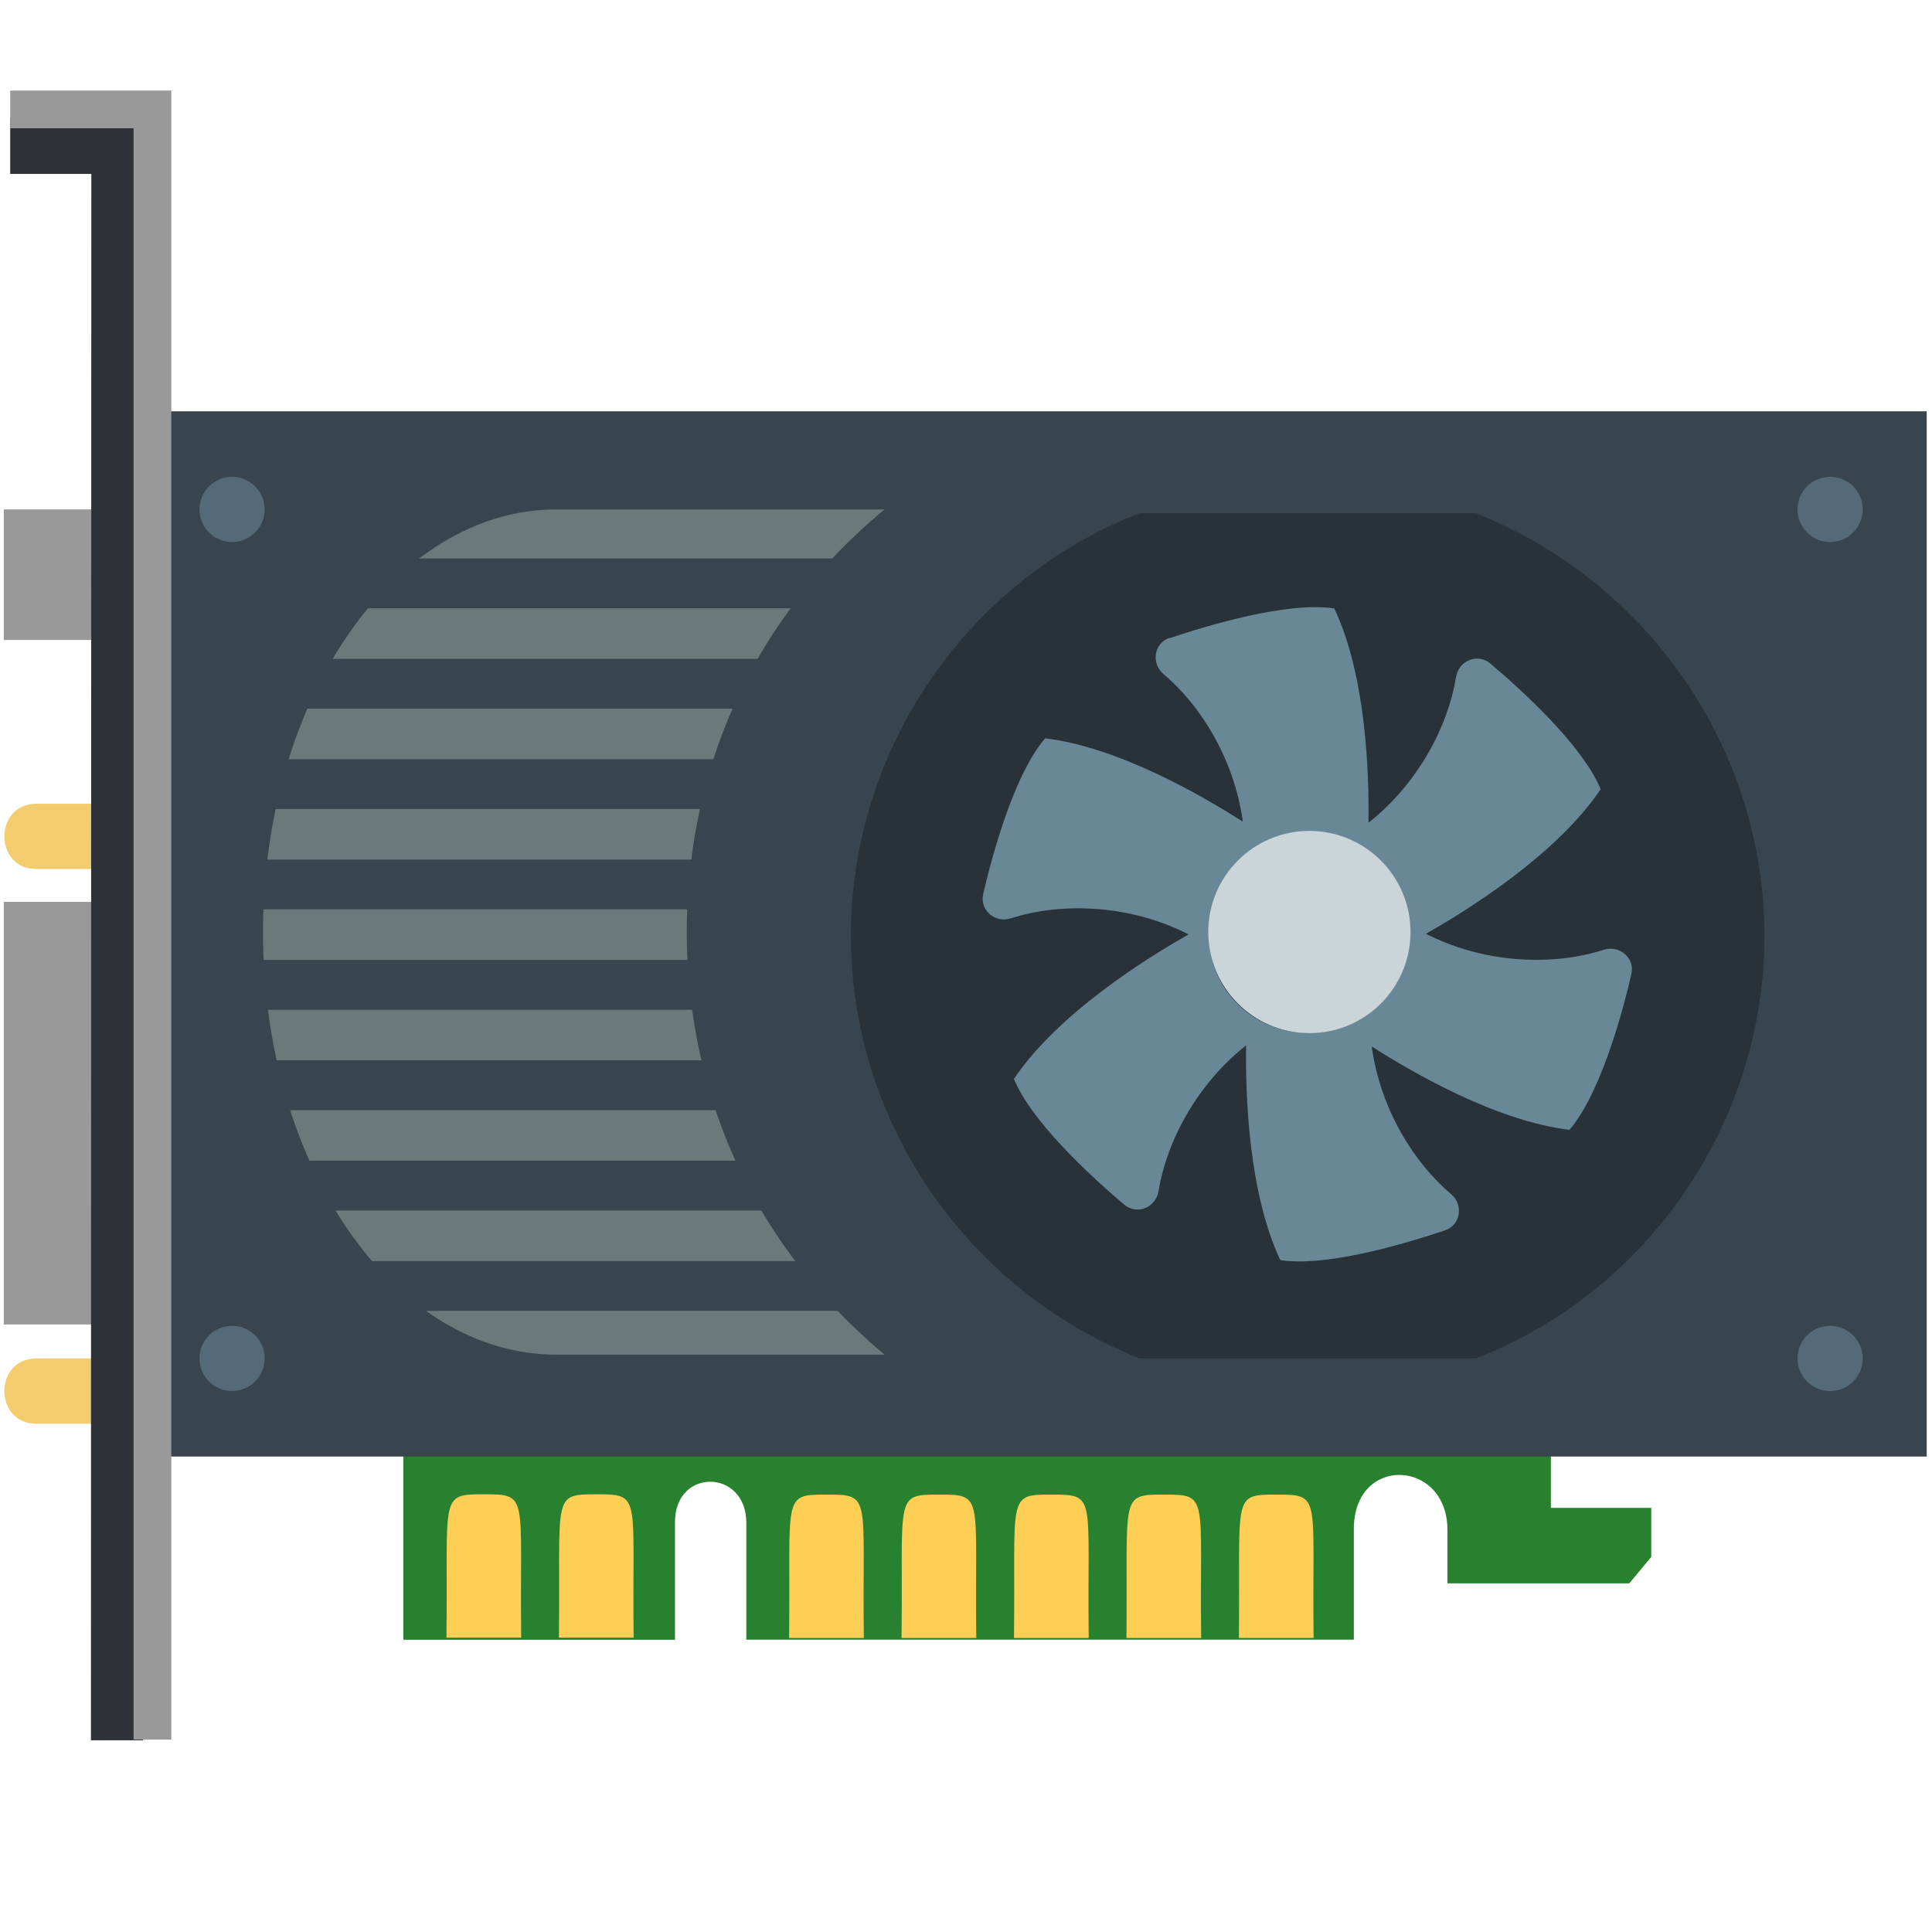 <?xml version="1.0" encoding="UTF-8"?>
<svg width="512" height="512" version="1.1" viewBox="0 0 512 512" xmlns="http://www.w3.org/2000/svg">
 <path d="m411 368v31.6h26.6v13l-5.82 7.01h-48.2v-14.2c0-18.7-24.8-20-24.8-0.176v29.3h-161v-31c0-14.3-18.9-14.6-18.9-0.176v31.2h-72v-66.5z" fill="#28812f"/>
 <path d="m158 396c12.2 0 9.48 0.358 9.92 38h-19.8c0.426-37.6-2.03-38 9.92-38zm-29.8 0c12.2 0 9.47 0.358 9.92 38h-19.8c0.426-37.6-2.03-38 9.92-38zm210 0.075c12.2 0 9.48 0.358 9.92 38h-19.8c0.426-37.6-2.03-38 9.92-38zm-29.8 0c12.2 0 9.48 0.358 9.92 38h-19.8c0.426-37.6-2.03-38 9.92-38zm-29.8 0c12.2 0 9.48 0.358 9.92 38h-19.8c0.426-37.6-2.03-38 9.92-38zm-29.8 0c12.2 0 9.48 0.358 9.92 38h-19.8c0.426-37.6-2.03-38 9.92-38zm-29.8 0c12.2 0 9.47 0.358 9.92 38h-19.8c0.426-37.6-2.03-38 9.92-38z" fill="#ffce54"/>
 <rect x="35.6" y="109" width="475" height="277" fill="#38454f"/>
 <circle cx="61.5" cy="135" r="8.64" fill="#546a79"/>
 <circle cx="61.5" cy="360" r="8.64" fill="#546a79"/>
 <circle cx="485" cy="135" r="8.64" fill="#546a79"/>
 <circle cx="485" cy="360" r="8.64" fill="#546a79"/>
 <rect x="1" y="239" width="25.9" height="112" fill="#999"/>
 <path d="m9.64 213c-11.3 0-11.3 17.3 0 17.3h17.3c11.3 0 11.3-17.3 0-17.3zm0 147c-11.3 0-11.3 17.3 0 17.3h17.3c11.3 0 11.3-17.3 0-17.3z" fill="#f3cc6d"/>
 <rect x="1" y="135" width="25.9" height="34.6" fill="#999"/>
 <path d="m182 247c0-28.8 8.06-75.1 52.4-112h-86.9c-43 0-77.8 50.3-77.8 112 0 62.1 34.8 112 77.8 112h86.9c-44.4-37.4-52.4-83.8-52.4-112z" fill="#6c797a"/>
 <path d="m96.2 148c-3.95 4.01-7.64 8.44-11.1 13.2h137c3.02-4.42 6.36-8.84 10.1-13.2zm-19.4 26.6c-2.29 4.22-4.4 8.62-6.29 13.2h138c1.84-4.37 4-8.78 6.39-13.2zm-10.9 26.6c-1.3 4.29-2.43 8.7-3.37 13.2h137c0.942-4.3 2.14-8.71 3.55-13.2zm-5.46 26.6c-0.533 4.33-0.906 8.74-1.1 13.2h137c0.19-4.17 0.549-8.58 1.15-13.2zm-1.09 26.6c0.16 4.47 0.487 8.87 0.987 13.2h137c-0.565-4.63-0.908-9.06-1.07-13.2zm3.13 26.6c0.908 4.51 2.01 8.91 3.27 13.2h137c-1.38-4.5-2.52-8.91-3.42-13.2zm7.92 26.6c1.84 4.58 3.89 8.98 6.13 13.2h137c-2.35-4.43-4.49-8.84-6.28-13.2zm14.2 26.6c3.33 4.76 6.94 9.17 10.8 13.2h136c-3.63-4.38-6.92-8.78-9.87-13.2z" fill="#38454f"/>
 <path d="m302 360c-45.9-18.2-76.5-62.8-76.5-112s30.6-94.2 76.5-112h89.1c45.9 18.2 76.5 62.8 76.5 112s-30.6 94.2-76.5 112z" fill="#283238"/>
 <path d="m310 169c-4.21 1.41-5.03 6.8-1.63 9.66 9.72 8.19 18.7 22.4 21 39.1-11.5-7.36-33.3-19.8-52.4-22.1-7.75 8.99-13.5 28.7-16.4 41.2-1.03 4.31 3.1 7.86 7.33 6.51 12.8-4.14 31-3.96 47.1 4.25-10.9 6.16-34.6 20.9-46.3 38.3 4.5 11 19.4 25 29.2 33.3 3.38 2.88 8.42 0.804 9.13-3.58 2.05-12.7 9.8-28 23.2-38.6-0.193 13.5 0.685 39.1 9.06 56.9 11.7 1.81 31.4-3.78 43.6-7.86 4.21-1.41 5.03-6.8 1.63-9.66-9.72-8.19-18.7-22.4-21-39.1 11.5 7.36 33.3 19.8 52.4 22.1 7.74-9 13.5-28.7 16.4-41.2 1.03-4.31-3.1-7.87-7.33-6.51-12.8 4.14-31 3.96-47.1-4.25 10.9-6.16 34.6-20.9 46.3-38.3-4.5-11-19.4-25-29.2-33.3-3.38-2.88-8.42-0.804-9.13 3.58-2.05 12.7-9.8 28-23.2 38.6 0.193-13.5-0.688-39.1-9.06-56.8-12.3-1.89-33.4 4.45-43.6 7.86zm35.9 52.4c12.6-0.092 28.5 9.96 26.5 29.6-0.985 9.44-7.8 17.7-16.5 21-17.5 6.69-37.6-6.73-35.4-27.8 1.54-14.7 14.2-22.7 25.4-22.8z" fill="#688797"/>
 <circle cx="347" cy="247" r="26.8" fill="#cbd4d8"/>
 <path d="m24.2 46.1h-21.5v-14.9h35.2v430h-13.8z" fill="#2e3238"/>
 <path d="m40.4 461v-432h-37.7" style="fill:none;stroke-width:10;stroke:#999"/>
</svg>
